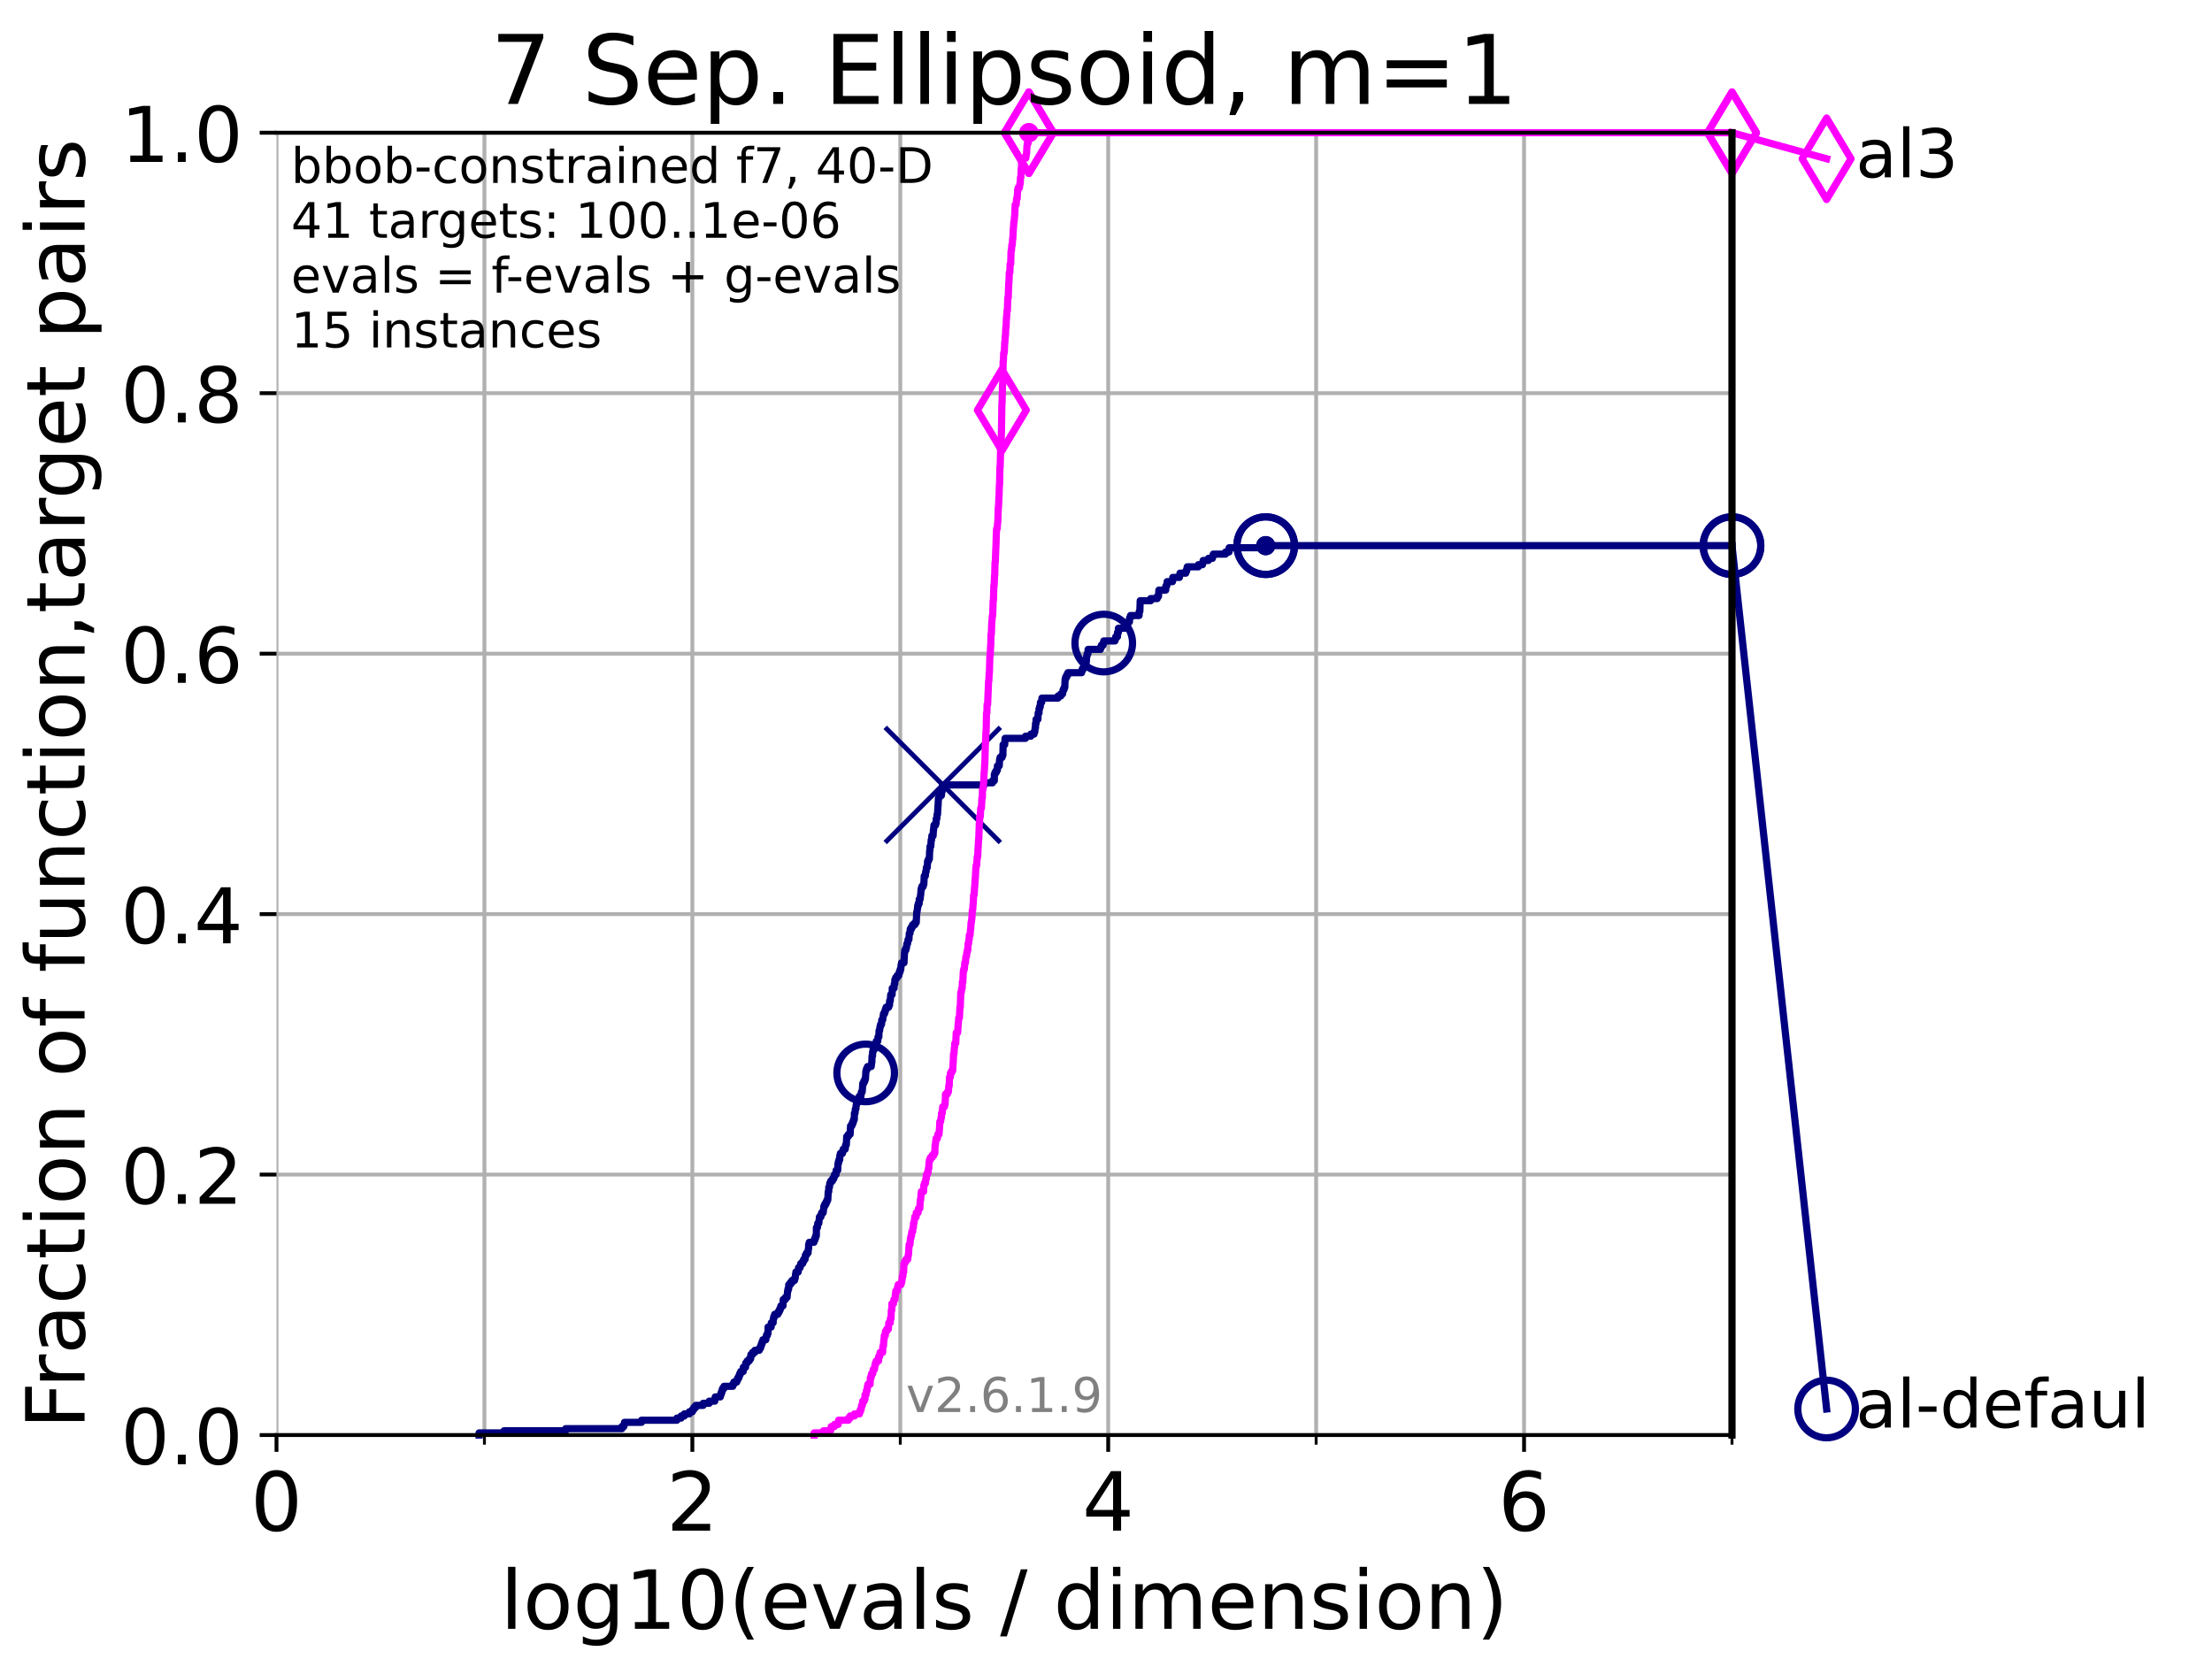 <?xml version="1.0" encoding="utf-8" standalone="no"?>
<!DOCTYPE svg PUBLIC "-//W3C//DTD SVG 1.1//EN"
  "http://www.w3.org/Graphics/SVG/1.1/DTD/svg11.dtd">
<!-- Created with matplotlib (https://matplotlib.org/) -->
<svg height="345.6pt" version="1.1" viewBox="0 0 460.8 345.6" width="460.8pt" xmlns="http://www.w3.org/2000/svg" xmlns:xlink="http://www.w3.org/1999/xlink">
 <defs>
  <style type="text/css">*{stroke-linecap:butt;stroke-linejoin:round;}</style>
 </defs>
 <g id="figure_1">
  <g id="patch_1">
   <path d="M 0 345.6 
L 460.8 345.6 
L 460.8 0 
L 0 0 
z
" style="fill:#ffffff;"/>
  </g>
  <g id="axes_1">
   <g id="patch_2">
    <path d="M 57.6 298.944 
L 360.806 298.944 
L 360.806 27.648 
L 57.6 27.648 
z
" style="fill:#ffffff;"/>
   </g>
   <g id="matplotlib.axis_1">
    <g id="xtick_1">
     <g id="line2d_1">
      <path clip-path="url(#p1f85451079)" d="M 57.6 298.944 
L 57.6 27.648 
" style="fill:none;stroke:#b0b0b0;stroke-linecap:square;stroke-width:0.8;"/>
     </g>
     <g id="line2d_2">
      <defs>
       <path d="M 0 0 
L 0 3.5 
" id="m92dd442d91" style="stroke:#000000;stroke-width:0.8;"/>
      </defs>
      <g>
       <use style="stroke:#000000;stroke-width:0.8;" x="57.6" xlink:href="#m92dd442d91" y="298.944"/>
      </g>
     </g>
     <g id="text_1">
      <!-- 0 -->
      <g transform="translate(52.192 318.861)scale(0.17 -0.17)">
       <defs>
        <path d="M 31.781 66.406 
Q 24.172 66.406 20.328 58.906 
Q 16.5 51.422 16.5 36.375 
Q 16.5 21.391 20.328 13.891 
Q 24.172 6.391 31.781 6.391 
Q 39.453 6.391 43.281 13.891 
Q 47.125 21.391 47.125 36.375 
Q 47.125 51.422 43.281 58.906 
Q 39.453 66.406 31.781 66.406 
z
M 31.781 74.219 
Q 44.047 74.219 50.516 64.516 
Q 56.984 54.828 56.984 36.375 
Q 56.984 17.969 50.516 8.266 
Q 44.047 -1.422 31.781 -1.422 
Q 19.531 -1.422 13.062 8.266 
Q 6.594 17.969 6.594 36.375 
Q 6.594 54.828 13.062 64.516 
Q 19.531 74.219 31.781 74.219 
z
" id="DejaVuSans-48"/>
       </defs>
       <use xlink:href="#DejaVuSans-48"/>
      </g>
     </g>
    </g>
    <g id="xtick_2">
     <g id="line2d_3">
      <path clip-path="url(#p1f85451079)" d="M 144.23 298.944 
L 144.23 27.648 
" style="fill:none;stroke:#b0b0b0;stroke-linecap:square;stroke-width:0.8;"/>
     </g>
     <g id="line2d_4">
      <g>
       <use style="stroke:#000000;stroke-width:0.8;" x="144.23" xlink:href="#m92dd442d91" y="298.944"/>
      </g>
     </g>
     <g id="text_2">
      <!-- 2 -->
      <g transform="translate(138.822 318.861)scale(0.17 -0.17)">
       <defs>
        <path d="M 19.188 8.297 
L 53.609 8.297 
L 53.609 0 
L 7.328 0 
L 7.328 8.297 
Q 12.938 14.109 22.625 23.891 
Q 32.328 33.688 34.812 36.531 
Q 39.547 41.844 41.422 45.531 
Q 43.312 49.219 43.312 52.781 
Q 43.312 58.594 39.234 62.25 
Q 35.156 65.922 28.609 65.922 
Q 23.969 65.922 18.812 64.312 
Q 13.672 62.703 7.812 59.422 
L 7.812 69.391 
Q 13.766 71.781 18.938 73 
Q 24.125 74.219 28.422 74.219 
Q 39.75 74.219 46.484 68.547 
Q 53.219 62.891 53.219 53.422 
Q 53.219 48.922 51.531 44.891 
Q 49.859 40.875 45.406 35.406 
Q 44.188 33.984 37.641 27.219 
Q 31.109 20.453 19.188 8.297 
z
" id="DejaVuSans-50"/>
       </defs>
       <use xlink:href="#DejaVuSans-50"/>
      </g>
     </g>
    </g>
    <g id="xtick_3">
     <g id="line2d_5">
      <path clip-path="url(#p1f85451079)" d="M 230.861 298.944 
L 230.861 27.648 
" style="fill:none;stroke:#b0b0b0;stroke-linecap:square;stroke-width:0.8;"/>
     </g>
     <g id="line2d_6">
      <g>
       <use style="stroke:#000000;stroke-width:0.8;" x="230.861" xlink:href="#m92dd442d91" y="298.944"/>
      </g>
     </g>
     <g id="text_3">
      <!-- 4 -->
      <g transform="translate(225.453 318.861)scale(0.17 -0.17)">
       <defs>
        <path d="M 37.797 64.312 
L 12.891 25.391 
L 37.797 25.391 
z
M 35.203 72.906 
L 47.609 72.906 
L 47.609 25.391 
L 58.016 25.391 
L 58.016 17.188 
L 47.609 17.188 
L 47.609 0 
L 37.797 0 
L 37.797 17.188 
L 4.891 17.188 
L 4.891 26.703 
z
" id="DejaVuSans-52"/>
       </defs>
       <use xlink:href="#DejaVuSans-52"/>
      </g>
     </g>
    </g>
    <g id="xtick_4">
     <g id="line2d_7">
      <path clip-path="url(#p1f85451079)" d="M 317.491 298.944 
L 317.491 27.648 
" style="fill:none;stroke:#b0b0b0;stroke-linecap:square;stroke-width:0.8;"/>
     </g>
     <g id="line2d_8">
      <g>
       <use style="stroke:#000000;stroke-width:0.8;" x="317.491" xlink:href="#m92dd442d91" y="298.944"/>
      </g>
     </g>
     <g id="text_4">
      <!-- 6 -->
      <g transform="translate(312.083 318.861)scale(0.17 -0.17)">
       <defs>
        <path d="M 33.016 40.375 
Q 26.375 40.375 22.484 35.828 
Q 18.609 31.297 18.609 23.391 
Q 18.609 15.531 22.484 10.953 
Q 26.375 6.391 33.016 6.391 
Q 39.656 6.391 43.531 10.953 
Q 47.406 15.531 47.406 23.391 
Q 47.406 31.297 43.531 35.828 
Q 39.656 40.375 33.016 40.375 
z
M 52.594 71.297 
L 52.594 62.312 
Q 48.875 64.062 45.094 64.984 
Q 41.312 65.922 37.594 65.922 
Q 27.828 65.922 22.672 59.328 
Q 17.531 52.734 16.797 39.406 
Q 19.672 43.656 24.016 45.922 
Q 28.375 48.188 33.594 48.188 
Q 44.578 48.188 50.953 41.516 
Q 57.328 34.859 57.328 23.391 
Q 57.328 12.156 50.688 5.359 
Q 44.047 -1.422 33.016 -1.422 
Q 20.359 -1.422 13.672 8.266 
Q 6.984 17.969 6.984 36.375 
Q 6.984 53.656 15.188 63.938 
Q 23.391 74.219 37.203 74.219 
Q 40.922 74.219 44.703 73.484 
Q 48.484 72.75 52.594 71.297 
z
" id="DejaVuSans-54"/>
       </defs>
       <use xlink:href="#DejaVuSans-54"/>
      </g>
     </g>
    </g>
    <g id="xtick_5">
     <g id="line2d_9">
      <path clip-path="url(#p1f85451079)" d="M 100.915 298.944 
L 100.915 27.648 
" style="fill:none;stroke:#b0b0b0;stroke-linecap:square;stroke-width:0.8;"/>
     </g>
     <g id="line2d_10">
      <defs>
       <path d="M 0 0 
L 0 2 
" id="mbcd2194d21" style="stroke:#000000;stroke-width:0.6;"/>
      </defs>
      <g>
       <use style="stroke:#000000;stroke-width:0.6;" x="100.915" xlink:href="#mbcd2194d21" y="298.944"/>
      </g>
     </g>
    </g>
    <g id="xtick_6">
     <g id="line2d_11">
      <path clip-path="url(#p1f85451079)" d="M 187.546 298.944 
L 187.546 27.648 
" style="fill:none;stroke:#b0b0b0;stroke-linecap:square;stroke-width:0.8;"/>
     </g>
     <g id="line2d_12">
      <g>
       <use style="stroke:#000000;stroke-width:0.6;" x="187.546" xlink:href="#mbcd2194d21" y="298.944"/>
      </g>
     </g>
    </g>
    <g id="xtick_7">
     <g id="line2d_13">
      <path clip-path="url(#p1f85451079)" d="M 274.176 298.944 
L 274.176 27.648 
" style="fill:none;stroke:#b0b0b0;stroke-linecap:square;stroke-width:0.8;"/>
     </g>
     <g id="line2d_14">
      <g>
       <use style="stroke:#000000;stroke-width:0.6;" x="274.176" xlink:href="#mbcd2194d21" y="298.944"/>
      </g>
     </g>
    </g>
    <g id="xtick_8">
     <g id="line2d_15">
      <path clip-path="url(#p1f85451079)" d="M 360.806 298.944 
L 360.806 27.648 
" style="fill:none;stroke:#b0b0b0;stroke-linecap:square;stroke-width:0.8;"/>
     </g>
     <g id="line2d_16">
      <g>
       <use style="stroke:#000000;stroke-width:0.6;" x="360.806" xlink:href="#mbcd2194d21" y="298.944"/>
      </g>
     </g>
    </g>
    <g id="text_5">
     <!-- log10(evals / dimension) -->
     <g transform="translate(104.239 339.314)scale(0.17 -0.17)">
      <defs>
       <path d="M 9.422 75.984 
L 18.406 75.984 
L 18.406 0 
L 9.422 0 
z
" id="DejaVuSans-108"/>
       <path d="M 30.609 48.391 
Q 23.391 48.391 19.188 42.75 
Q 14.984 37.109 14.984 27.297 
Q 14.984 17.484 19.156 11.844 
Q 23.344 6.203 30.609 6.203 
Q 37.797 6.203 41.984 11.859 
Q 46.188 17.531 46.188 27.297 
Q 46.188 37.016 41.984 42.703 
Q 37.797 48.391 30.609 48.391 
z
M 30.609 56 
Q 42.328 56 49.016 48.375 
Q 55.719 40.766 55.719 27.297 
Q 55.719 13.875 49.016 6.219 
Q 42.328 -1.422 30.609 -1.422 
Q 18.844 -1.422 12.172 6.219 
Q 5.516 13.875 5.516 27.297 
Q 5.516 40.766 12.172 48.375 
Q 18.844 56 30.609 56 
z
" id="DejaVuSans-111"/>
       <path d="M 45.406 27.984 
Q 45.406 37.75 41.375 43.109 
Q 37.359 48.484 30.078 48.484 
Q 22.859 48.484 18.828 43.109 
Q 14.797 37.75 14.797 27.984 
Q 14.797 18.266 18.828 12.891 
Q 22.859 7.516 30.078 7.516 
Q 37.359 7.516 41.375 12.891 
Q 45.406 18.266 45.406 27.984 
z
M 54.391 6.781 
Q 54.391 -7.172 48.188 -13.984 
Q 42 -20.797 29.203 -20.797 
Q 24.469 -20.797 20.266 -20.094 
Q 16.062 -19.391 12.109 -17.922 
L 12.109 -9.188 
Q 16.062 -11.328 19.922 -12.344 
Q 23.781 -13.375 27.781 -13.375 
Q 36.625 -13.375 41.016 -8.766 
Q 45.406 -4.156 45.406 5.172 
L 45.406 9.625 
Q 42.625 4.781 38.281 2.391 
Q 33.938 0 27.875 0 
Q 17.828 0 11.672 7.656 
Q 5.516 15.328 5.516 27.984 
Q 5.516 40.672 11.672 48.328 
Q 17.828 56 27.875 56 
Q 33.938 56 38.281 53.609 
Q 42.625 51.219 45.406 46.391 
L 45.406 54.688 
L 54.391 54.688 
z
" id="DejaVuSans-103"/>
       <path d="M 12.406 8.297 
L 28.516 8.297 
L 28.516 63.922 
L 10.984 60.406 
L 10.984 69.391 
L 28.422 72.906 
L 38.281 72.906 
L 38.281 8.297 
L 54.391 8.297 
L 54.391 0 
L 12.406 0 
z
" id="DejaVuSans-49"/>
       <path d="M 31 75.875 
Q 24.469 64.656 21.281 53.656 
Q 18.109 42.672 18.109 31.391 
Q 18.109 20.125 21.312 9.062 
Q 24.516 -2 31 -13.188 
L 23.188 -13.188 
Q 15.875 -1.703 12.234 9.375 
Q 8.594 20.453 8.594 31.391 
Q 8.594 42.281 12.203 53.312 
Q 15.828 64.359 23.188 75.875 
z
" id="DejaVuSans-40"/>
       <path d="M 56.203 29.594 
L 56.203 25.203 
L 14.891 25.203 
Q 15.484 15.922 20.484 11.062 
Q 25.484 6.203 34.422 6.203 
Q 39.594 6.203 44.453 7.469 
Q 49.312 8.734 54.109 11.281 
L 54.109 2.781 
Q 49.266 0.734 44.188 -0.344 
Q 39.109 -1.422 33.891 -1.422 
Q 20.797 -1.422 13.156 6.188 
Q 5.516 13.812 5.516 26.812 
Q 5.516 40.234 12.766 48.109 
Q 20.016 56 32.328 56 
Q 43.359 56 49.781 48.891 
Q 56.203 41.797 56.203 29.594 
z
M 47.219 32.234 
Q 47.125 39.594 43.094 43.984 
Q 39.062 48.391 32.422 48.391 
Q 24.906 48.391 20.391 44.141 
Q 15.875 39.891 15.188 32.172 
z
" id="DejaVuSans-101"/>
       <path d="M 2.984 54.688 
L 12.5 54.688 
L 29.594 8.797 
L 46.688 54.688 
L 56.203 54.688 
L 35.688 0 
L 23.484 0 
z
" id="DejaVuSans-118"/>
       <path d="M 34.281 27.484 
Q 23.391 27.484 19.188 25 
Q 14.984 22.516 14.984 16.5 
Q 14.984 11.719 18.141 8.906 
Q 21.297 6.109 26.703 6.109 
Q 34.188 6.109 38.703 11.406 
Q 43.219 16.703 43.219 25.484 
L 43.219 27.484 
z
M 52.203 31.203 
L 52.203 0 
L 43.219 0 
L 43.219 8.297 
Q 40.141 3.328 35.547 0.953 
Q 30.953 -1.422 24.312 -1.422 
Q 15.922 -1.422 10.953 3.297 
Q 6 8.016 6 15.922 
Q 6 25.141 12.172 29.828 
Q 18.359 34.516 30.609 34.516 
L 43.219 34.516 
L 43.219 35.406 
Q 43.219 41.609 39.141 45 
Q 35.062 48.391 27.688 48.391 
Q 23 48.391 18.547 47.266 
Q 14.109 46.141 10.016 43.891 
L 10.016 52.203 
Q 14.938 54.109 19.578 55.047 
Q 24.219 56 28.609 56 
Q 40.484 56 46.344 49.844 
Q 52.203 43.703 52.203 31.203 
z
" id="DejaVuSans-97"/>
       <path d="M 44.281 53.078 
L 44.281 44.578 
Q 40.484 46.531 36.375 47.5 
Q 32.281 48.484 27.875 48.484 
Q 21.188 48.484 17.844 46.438 
Q 14.5 44.391 14.5 40.281 
Q 14.5 37.156 16.891 35.375 
Q 19.281 33.594 26.516 31.984 
L 29.594 31.297 
Q 39.156 29.25 43.188 25.516 
Q 47.219 21.781 47.219 15.094 
Q 47.219 7.469 41.188 3.016 
Q 35.156 -1.422 24.609 -1.422 
Q 20.219 -1.422 15.453 -0.562 
Q 10.688 0.297 5.422 2 
L 5.422 11.281 
Q 10.406 8.688 15.234 7.391 
Q 20.062 6.109 24.812 6.109 
Q 31.156 6.109 34.562 8.281 
Q 37.984 10.453 37.984 14.406 
Q 37.984 18.062 35.516 20.016 
Q 33.062 21.969 24.703 23.781 
L 21.578 24.516 
Q 13.234 26.266 9.516 29.906 
Q 5.812 33.547 5.812 39.891 
Q 5.812 47.609 11.281 51.797 
Q 16.75 56 26.812 56 
Q 31.781 56 36.172 55.266 
Q 40.578 54.547 44.281 53.078 
z
" id="DejaVuSans-115"/>
       <path id="DejaVuSans-32"/>
       <path d="M 25.391 72.906 
L 33.688 72.906 
L 8.297 -9.281 
L 0 -9.281 
z
" id="DejaVuSans-47"/>
       <path d="M 45.406 46.391 
L 45.406 75.984 
L 54.391 75.984 
L 54.391 0 
L 45.406 0 
L 45.406 8.203 
Q 42.578 3.328 38.25 0.953 
Q 33.938 -1.422 27.875 -1.422 
Q 17.969 -1.422 11.734 6.484 
Q 5.516 14.406 5.516 27.297 
Q 5.516 40.188 11.734 48.094 
Q 17.969 56 27.875 56 
Q 33.938 56 38.25 53.625 
Q 42.578 51.266 45.406 46.391 
z
M 14.797 27.297 
Q 14.797 17.391 18.875 11.75 
Q 22.953 6.109 30.078 6.109 
Q 37.203 6.109 41.297 11.75 
Q 45.406 17.391 45.406 27.297 
Q 45.406 37.203 41.297 42.844 
Q 37.203 48.484 30.078 48.484 
Q 22.953 48.484 18.875 42.844 
Q 14.797 37.203 14.797 27.297 
z
" id="DejaVuSans-100"/>
       <path d="M 9.422 54.688 
L 18.406 54.688 
L 18.406 0 
L 9.422 0 
z
M 9.422 75.984 
L 18.406 75.984 
L 18.406 64.594 
L 9.422 64.594 
z
" id="DejaVuSans-105"/>
       <path d="M 52 44.188 
Q 55.375 50.25 60.062 53.125 
Q 64.75 56 71.094 56 
Q 79.641 56 84.281 50.016 
Q 88.922 44.047 88.922 33.016 
L 88.922 0 
L 79.891 0 
L 79.891 32.719 
Q 79.891 40.578 77.094 44.375 
Q 74.312 48.188 68.609 48.188 
Q 61.625 48.188 57.562 43.547 
Q 53.516 38.922 53.516 30.906 
L 53.516 0 
L 44.484 0 
L 44.484 32.719 
Q 44.484 40.625 41.703 44.406 
Q 38.922 48.188 33.109 48.188 
Q 26.219 48.188 22.156 43.531 
Q 18.109 38.875 18.109 30.906 
L 18.109 0 
L 9.078 0 
L 9.078 54.688 
L 18.109 54.688 
L 18.109 46.188 
Q 21.188 51.219 25.484 53.609 
Q 29.781 56 35.688 56 
Q 41.656 56 45.828 52.969 
Q 50 49.953 52 44.188 
z
" id="DejaVuSans-109"/>
       <path d="M 54.891 33.016 
L 54.891 0 
L 45.906 0 
L 45.906 32.719 
Q 45.906 40.484 42.875 44.328 
Q 39.844 48.188 33.797 48.188 
Q 26.516 48.188 22.312 43.547 
Q 18.109 38.922 18.109 30.906 
L 18.109 0 
L 9.078 0 
L 9.078 54.688 
L 18.109 54.688 
L 18.109 46.188 
Q 21.344 51.125 25.703 53.562 
Q 30.078 56 35.797 56 
Q 45.219 56 50.047 50.172 
Q 54.891 44.344 54.891 33.016 
z
" id="DejaVuSans-110"/>
       <path d="M 8.016 75.875 
L 15.828 75.875 
Q 23.141 64.359 26.781 53.312 
Q 30.422 42.281 30.422 31.391 
Q 30.422 20.453 26.781 9.375 
Q 23.141 -1.703 15.828 -13.188 
L 8.016 -13.188 
Q 14.5 -2 17.703 9.062 
Q 20.906 20.125 20.906 31.391 
Q 20.906 42.672 17.703 53.656 
Q 14.5 64.656 8.016 75.875 
z
" id="DejaVuSans-41"/>
      </defs>
      <use xlink:href="#DejaVuSans-108"/>
      <use x="27.783" xlink:href="#DejaVuSans-111"/>
      <use x="88.965" xlink:href="#DejaVuSans-103"/>
      <use x="152.441" xlink:href="#DejaVuSans-49"/>
      <use x="216.064" xlink:href="#DejaVuSans-48"/>
      <use x="279.688" xlink:href="#DejaVuSans-40"/>
      <use x="318.701" xlink:href="#DejaVuSans-101"/>
      <use x="380.225" xlink:href="#DejaVuSans-118"/>
      <use x="439.404" xlink:href="#DejaVuSans-97"/>
      <use x="500.684" xlink:href="#DejaVuSans-108"/>
      <use x="528.467" xlink:href="#DejaVuSans-115"/>
      <use x="580.566" xlink:href="#DejaVuSans-32"/>
      <use x="612.354" xlink:href="#DejaVuSans-47"/>
      <use x="646.045" xlink:href="#DejaVuSans-32"/>
      <use x="677.832" xlink:href="#DejaVuSans-100"/>
      <use x="741.309" xlink:href="#DejaVuSans-105"/>
      <use x="769.092" xlink:href="#DejaVuSans-109"/>
      <use x="866.504" xlink:href="#DejaVuSans-101"/>
      <use x="928.027" xlink:href="#DejaVuSans-110"/>
      <use x="991.406" xlink:href="#DejaVuSans-115"/>
      <use x="1043.506" xlink:href="#DejaVuSans-105"/>
      <use x="1071.289" xlink:href="#DejaVuSans-111"/>
      <use x="1132.471" xlink:href="#DejaVuSans-110"/>
      <use x="1195.85" xlink:href="#DejaVuSans-41"/>
     </g>
    </g>
   </g>
   <g id="matplotlib.axis_2">
    <g id="ytick_1">
     <g id="line2d_17">
      <path clip-path="url(#p1f85451079)" d="M 57.6 298.944 
L 360.806 298.944 
" style="fill:none;stroke:#b0b0b0;stroke-linecap:square;stroke-width:0.8;"/>
     </g>
     <g id="line2d_18">
      <defs>
       <path d="M 0 0 
L -3.5 0 
" id="mc3d0355770" style="stroke:#000000;stroke-width:0.8;"/>
      </defs>
      <g>
       <use style="stroke:#000000;stroke-width:0.8;" x="57.6" xlink:href="#mc3d0355770" y="298.944"/>
      </g>
     </g>
     <g id="text_6">
      <!-- 0.0 -->
      <g transform="translate(25.155 305.023)scale(0.16 -0.16)">
       <defs>
        <path d="M 10.688 12.406 
L 21 12.406 
L 21 0 
L 10.688 0 
z
" id="DejaVuSans-46"/>
       </defs>
       <use xlink:href="#DejaVuSans-48"/>
       <use x="63.623" xlink:href="#DejaVuSans-46"/>
       <use x="95.41" xlink:href="#DejaVuSans-48"/>
      </g>
     </g>
    </g>
    <g id="ytick_2">
     <g id="line2d_19">
      <path clip-path="url(#p1f85451079)" d="M 57.6 244.685 
L 360.806 244.685 
" style="fill:none;stroke:#b0b0b0;stroke-linecap:square;stroke-width:0.8;"/>
     </g>
     <g id="line2d_20">
      <g>
       <use style="stroke:#000000;stroke-width:0.8;" x="57.6" xlink:href="#mc3d0355770" y="244.685"/>
      </g>
     </g>
     <g id="text_7">
      <!-- 0.2 -->
      <g transform="translate(25.155 250.764)scale(0.16 -0.16)">
       <use xlink:href="#DejaVuSans-48"/>
       <use x="63.623" xlink:href="#DejaVuSans-46"/>
       <use x="95.41" xlink:href="#DejaVuSans-50"/>
      </g>
     </g>
    </g>
    <g id="ytick_3">
     <g id="line2d_21">
      <path clip-path="url(#p1f85451079)" d="M 57.6 190.426 
L 360.806 190.426 
" style="fill:none;stroke:#b0b0b0;stroke-linecap:square;stroke-width:0.8;"/>
     </g>
     <g id="line2d_22">
      <g>
       <use style="stroke:#000000;stroke-width:0.8;" x="57.6" xlink:href="#mc3d0355770" y="190.426"/>
      </g>
     </g>
     <g id="text_8">
      <!-- 0.4 -->
      <g transform="translate(25.155 196.504)scale(0.16 -0.16)">
       <use xlink:href="#DejaVuSans-48"/>
       <use x="63.623" xlink:href="#DejaVuSans-46"/>
       <use x="95.41" xlink:href="#DejaVuSans-52"/>
      </g>
     </g>
    </g>
    <g id="ytick_4">
     <g id="line2d_23">
      <path clip-path="url(#p1f85451079)" d="M 57.6 136.166 
L 360.806 136.166 
" style="fill:none;stroke:#b0b0b0;stroke-linecap:square;stroke-width:0.8;"/>
     </g>
     <g id="line2d_24">
      <g>
       <use style="stroke:#000000;stroke-width:0.8;" x="57.6" xlink:href="#mc3d0355770" y="136.166"/>
      </g>
     </g>
     <g id="text_9">
      <!-- 0.6 -->
      <g transform="translate(25.155 142.245)scale(0.16 -0.16)">
       <use xlink:href="#DejaVuSans-48"/>
       <use x="63.623" xlink:href="#DejaVuSans-46"/>
       <use x="95.41" xlink:href="#DejaVuSans-54"/>
      </g>
     </g>
    </g>
    <g id="ytick_5">
     <g id="line2d_25">
      <path clip-path="url(#p1f85451079)" d="M 57.6 81.907 
L 360.806 81.907 
" style="fill:none;stroke:#b0b0b0;stroke-linecap:square;stroke-width:0.8;"/>
     </g>
     <g id="line2d_26">
      <g>
       <use style="stroke:#000000;stroke-width:0.8;" x="57.6" xlink:href="#mc3d0355770" y="81.907"/>
      </g>
     </g>
     <g id="text_10">
      <!-- 0.8 -->
      <g transform="translate(25.155 87.986)scale(0.16 -0.16)">
       <defs>
        <path d="M 31.781 34.625 
Q 24.75 34.625 20.719 30.859 
Q 16.703 27.094 16.703 20.516 
Q 16.703 13.922 20.719 10.156 
Q 24.75 6.391 31.781 6.391 
Q 38.812 6.391 42.859 10.172 
Q 46.922 13.969 46.922 20.516 
Q 46.922 27.094 42.891 30.859 
Q 38.875 34.625 31.781 34.625 
z
M 21.922 38.812 
Q 15.578 40.375 12.031 44.719 
Q 8.5 49.078 8.5 55.328 
Q 8.5 64.062 14.719 69.141 
Q 20.953 74.219 31.781 74.219 
Q 42.672 74.219 48.875 69.141 
Q 55.078 64.062 55.078 55.328 
Q 55.078 49.078 51.531 44.719 
Q 48 40.375 41.703 38.812 
Q 48.828 37.156 52.797 32.312 
Q 56.781 27.484 56.781 20.516 
Q 56.781 9.906 50.312 4.234 
Q 43.844 -1.422 31.781 -1.422 
Q 19.734 -1.422 13.25 4.234 
Q 6.781 9.906 6.781 20.516 
Q 6.781 27.484 10.781 32.312 
Q 14.797 37.156 21.922 38.812 
z
M 18.312 54.391 
Q 18.312 48.734 21.844 45.562 
Q 25.391 42.391 31.781 42.391 
Q 38.141 42.391 41.719 45.562 
Q 45.312 48.734 45.312 54.391 
Q 45.312 60.062 41.719 63.234 
Q 38.141 66.406 31.781 66.406 
Q 25.391 66.406 21.844 63.234 
Q 18.312 60.062 18.312 54.391 
z
" id="DejaVuSans-56"/>
       </defs>
       <use xlink:href="#DejaVuSans-48"/>
       <use x="63.623" xlink:href="#DejaVuSans-46"/>
       <use x="95.41" xlink:href="#DejaVuSans-56"/>
      </g>
     </g>
    </g>
    <g id="ytick_6">
     <g id="line2d_27">
      <path clip-path="url(#p1f85451079)" d="M 57.6 27.648 
L 360.806 27.648 
" style="fill:none;stroke:#b0b0b0;stroke-linecap:square;stroke-width:0.8;"/>
     </g>
     <g id="line2d_28">
      <g>
       <use style="stroke:#000000;stroke-width:0.8;" x="57.6" xlink:href="#mc3d0355770" y="27.648"/>
      </g>
     </g>
     <g id="text_11">
      <!-- 1.0 -->
      <g transform="translate(25.155 33.727)scale(0.16 -0.16)">
       <use xlink:href="#DejaVuSans-49"/>
       <use x="63.623" xlink:href="#DejaVuSans-46"/>
       <use x="95.41" xlink:href="#DejaVuSans-48"/>
      </g>
     </g>
    </g>
    <g id="text_12">
     <!-- Fraction of function,target pairs -->
     <g transform="translate(17.62 297.681)rotate(-90)scale(0.17 -0.17)">
      <defs>
       <path d="M 9.812 72.906 
L 51.703 72.906 
L 51.703 64.594 
L 19.672 64.594 
L 19.672 43.109 
L 48.578 43.109 
L 48.578 34.812 
L 19.672 34.812 
L 19.672 0 
L 9.812 0 
z
" id="DejaVuSans-70"/>
       <path d="M 41.109 46.297 
Q 39.594 47.172 37.812 47.578 
Q 36.031 48 33.891 48 
Q 26.266 48 22.188 43.047 
Q 18.109 38.094 18.109 28.812 
L 18.109 0 
L 9.078 0 
L 9.078 54.688 
L 18.109 54.688 
L 18.109 46.188 
Q 20.953 51.172 25.484 53.578 
Q 30.031 56 36.531 56 
Q 37.453 56 38.578 55.875 
Q 39.703 55.766 41.062 55.516 
z
" id="DejaVuSans-114"/>
       <path d="M 48.781 52.594 
L 48.781 44.188 
Q 44.969 46.297 41.141 47.344 
Q 37.312 48.391 33.406 48.391 
Q 24.656 48.391 19.812 42.844 
Q 14.984 37.312 14.984 27.297 
Q 14.984 17.281 19.812 11.734 
Q 24.656 6.203 33.406 6.203 
Q 37.312 6.203 41.141 7.25 
Q 44.969 8.297 48.781 10.406 
L 48.781 2.094 
Q 45.016 0.344 40.984 -0.531 
Q 36.969 -1.422 32.422 -1.422 
Q 20.062 -1.422 12.781 6.344 
Q 5.516 14.109 5.516 27.297 
Q 5.516 40.672 12.859 48.328 
Q 20.219 56 33.016 56 
Q 37.156 56 41.109 55.141 
Q 45.062 54.297 48.781 52.594 
z
" id="DejaVuSans-99"/>
       <path d="M 18.312 70.219 
L 18.312 54.688 
L 36.812 54.688 
L 36.812 47.703 
L 18.312 47.703 
L 18.312 18.016 
Q 18.312 11.328 20.141 9.422 
Q 21.969 7.516 27.594 7.516 
L 36.812 7.516 
L 36.812 0 
L 27.594 0 
Q 17.188 0 13.234 3.875 
Q 9.281 7.766 9.281 18.016 
L 9.281 47.703 
L 2.688 47.703 
L 2.688 54.688 
L 9.281 54.688 
L 9.281 70.219 
z
" id="DejaVuSans-116"/>
       <path d="M 37.109 75.984 
L 37.109 68.5 
L 28.516 68.5 
Q 23.688 68.5 21.797 66.547 
Q 19.922 64.594 19.922 59.516 
L 19.922 54.688 
L 34.719 54.688 
L 34.719 47.703 
L 19.922 47.703 
L 19.922 0 
L 10.891 0 
L 10.891 47.703 
L 2.297 47.703 
L 2.297 54.688 
L 10.891 54.688 
L 10.891 58.5 
Q 10.891 67.625 15.141 71.797 
Q 19.391 75.984 28.609 75.984 
z
" id="DejaVuSans-102"/>
       <path d="M 8.5 21.578 
L 8.5 54.688 
L 17.484 54.688 
L 17.484 21.922 
Q 17.484 14.156 20.5 10.266 
Q 23.531 6.391 29.594 6.391 
Q 36.859 6.391 41.078 11.031 
Q 45.312 15.672 45.312 23.688 
L 45.312 54.688 
L 54.297 54.688 
L 54.297 0 
L 45.312 0 
L 45.312 8.406 
Q 42.047 3.422 37.719 1 
Q 33.406 -1.422 27.688 -1.422 
Q 18.266 -1.422 13.375 4.438 
Q 8.5 10.297 8.5 21.578 
z
M 31.109 56 
z
" id="DejaVuSans-117"/>
       <path d="M 11.719 12.406 
L 22.016 12.406 
L 22.016 4 
L 14.016 -11.625 
L 7.719 -11.625 
L 11.719 4 
z
" id="DejaVuSans-44"/>
       <path d="M 18.109 8.203 
L 18.109 -20.797 
L 9.078 -20.797 
L 9.078 54.688 
L 18.109 54.688 
L 18.109 46.391 
Q 20.953 51.266 25.266 53.625 
Q 29.594 56 35.594 56 
Q 45.562 56 51.781 48.094 
Q 58.016 40.188 58.016 27.297 
Q 58.016 14.406 51.781 6.484 
Q 45.562 -1.422 35.594 -1.422 
Q 29.594 -1.422 25.266 0.953 
Q 20.953 3.328 18.109 8.203 
z
M 48.688 27.297 
Q 48.688 37.203 44.609 42.844 
Q 40.531 48.484 33.406 48.484 
Q 26.266 48.484 22.188 42.844 
Q 18.109 37.203 18.109 27.297 
Q 18.109 17.391 22.188 11.75 
Q 26.266 6.109 33.406 6.109 
Q 40.531 6.109 44.609 11.75 
Q 48.688 17.391 48.688 27.297 
z
" id="DejaVuSans-112"/>
      </defs>
      <use xlink:href="#DejaVuSans-70"/>
      <use x="50.27" xlink:href="#DejaVuSans-114"/>
      <use x="91.383" xlink:href="#DejaVuSans-97"/>
      <use x="152.662" xlink:href="#DejaVuSans-99"/>
      <use x="207.643" xlink:href="#DejaVuSans-116"/>
      <use x="246.852" xlink:href="#DejaVuSans-105"/>
      <use x="274.635" xlink:href="#DejaVuSans-111"/>
      <use x="335.816" xlink:href="#DejaVuSans-110"/>
      <use x="399.195" xlink:href="#DejaVuSans-32"/>
      <use x="430.982" xlink:href="#DejaVuSans-111"/>
      <use x="492.164" xlink:href="#DejaVuSans-102"/>
      <use x="527.369" xlink:href="#DejaVuSans-32"/>
      <use x="559.156" xlink:href="#DejaVuSans-102"/>
      <use x="594.361" xlink:href="#DejaVuSans-117"/>
      <use x="657.74" xlink:href="#DejaVuSans-110"/>
      <use x="721.119" xlink:href="#DejaVuSans-99"/>
      <use x="776.1" xlink:href="#DejaVuSans-116"/>
      <use x="815.309" xlink:href="#DejaVuSans-105"/>
      <use x="843.092" xlink:href="#DejaVuSans-111"/>
      <use x="904.273" xlink:href="#DejaVuSans-110"/>
      <use x="967.652" xlink:href="#DejaVuSans-44"/>
      <use x="999.439" xlink:href="#DejaVuSans-116"/>
      <use x="1038.648" xlink:href="#DejaVuSans-97"/>
      <use x="1099.928" xlink:href="#DejaVuSans-114"/>
      <use x="1139.291" xlink:href="#DejaVuSans-103"/>
      <use x="1202.768" xlink:href="#DejaVuSans-101"/>
      <use x="1264.291" xlink:href="#DejaVuSans-116"/>
      <use x="1303.5" xlink:href="#DejaVuSans-32"/>
      <use x="1335.287" xlink:href="#DejaVuSans-112"/>
      <use x="1398.764" xlink:href="#DejaVuSans-97"/>
      <use x="1460.043" xlink:href="#DejaVuSans-105"/>
      <use x="1487.826" xlink:href="#DejaVuSans-114"/>
      <use x="1528.939" xlink:href="#DejaVuSans-115"/>
     </g>
    </g>
   </g>
   <g id="line2d_29">
    <defs>
     <path d="M 0 1.5 
C 0.398 1.5 0.779 1.342 1.061 1.061 
C 1.342 0.779 1.5 0.398 1.5 0 
C 1.5 -0.398 1.342 -0.779 1.061 -1.061 
C 0.779 -1.342 0.398 -1.5 0 -1.5 
C -0.398 -1.5 -0.779 -1.342 -1.061 -1.061 
C -1.342 -0.779 -1.5 -0.398 -1.5 0 
C -1.5 0.398 -1.342 0.779 -1.061 1.061 
C -0.779 1.342 -0.398 1.5 0 1.5 
z
" id="m487f33ef9c" style="stroke:#000080;"/>
    </defs>
    <g>
     <use style="fill:#000080;stroke:#000080;" x="263.673" xlink:href="#m487f33ef9c" y="113.669"/>
     <use style="fill:#000080;stroke:#000080;" x="263.673" xlink:href="#m487f33ef9c" y="113.669"/>
    </g>
   </g>
   <g id="line2d_30">
    <path d="M 99.801 298.944 
L 99.801 298.503 
L 105 298.503 
L 105 298.062 
L 117.83 298.062 
L 117.83 297.621 
L 129.551 297.621 
L 129.551 297.179 
L 129.957 297.179 
L 129.957 296.738 
L 130.097 296.738 
L 130.097 296.297 
L 133.648 296.297 
L 133.648 295.856 
L 141.012 295.856 
L 141.012 295.415 
L 141.884 295.415 
L 141.884 294.974 
L 142.564 294.974 
L 142.564 294.533 
L 143.604 294.533 
L 143.604 294.092 
L 144.245 294.092 
L 144.245 293.65 
L 144.524 293.65 
L 144.524 293.209 
L 144.918 293.209 
L 144.918 292.768 
L 146.484 292.768 
L 146.484 292.327 
L 147.742 292.327 
L 147.742 291.886 
L 148.907 291.886 
L 148.995 291.004 
L 150.053 291.004 
L 150.053 290.562 
L 150.211 290.562 
L 150.211 290.121 
L 150.368 290.121 
L 150.368 289.68 
L 150.523 289.68 
L 150.523 289.239 
L 150.817 289.239 
L 150.817 288.798 
L 152.647 288.798 
L 152.647 288.357 
L 152.874 288.357 
L 152.874 287.916 
L 153.476 287.916 
L 153.476 287.475 
L 153.676 287.475 
L 153.676 287.033 
L 153.925 287.033 
L 153.925 286.592 
L 154.087 286.592 
L 154.087 286.151 
L 154.298 286.151 
L 154.298 285.71 
L 154.825 285.71 
L 154.846 284.828 
L 155.311 284.828 
L 155.348 283.946 
L 155.652 283.946 
L 155.652 283.504 
L 156.088 283.504 
L 156.088 283.063 
L 156.376 283.063 
L 156.426 282.181 
L 156.762 282.181 
L 156.762 281.74 
L 157.239 281.74 
L 157.239 281.299 
L 158.167 281.299 
L 158.167 280.858 
L 158.434 280.858 
L 158.434 280.416 
L 158.588 280.416 
L 158.588 279.975 
L 158.75 279.975 
L 158.75 279.534 
L 158.927 279.534 
L 158.927 279.093 
L 159.533 279.093 
L 159.633 278.211 
L 159.843 278.211 
L 159.843 277.77 
L 159.995 277.77 
L 159.999 276.446 
L 160.65 276.446 
L 160.67 275.564 
L 161.058 275.564 
L 161.097 274.682 
L 161.196 274.682 
L 161.196 274.241 
L 161.379 274.241 
L 161.379 273.799 
L 162.029 273.799 
L 162.029 273.358 
L 162.308 273.358 
L 162.308 272.917 
L 162.512 272.917 
L 162.512 272.476 
L 162.671 272.476 
L 162.671 272.035 
L 163.107 272.035 
L 163.159 270.712 
L 163.601 270.712 
L 163.601 270.27 
L 163.963 270.27 
L 164.069 268.947 
L 164.15 268.947 
L 164.15 268.506 
L 164.293 268.506 
L 164.303 267.624 
L 164.64 267.624 
L 164.64 267.183 
L 164.989 267.183 
L 164.989 266.741 
L 165.515 266.741 
L 165.515 266.3 
L 165.651 266.3 
L 165.73 265.418 
L 165.801 265.418 
L 165.801 264.977 
L 166.279 264.977 
L 166.343 264.095 
L 166.663 264.095 
L 166.663 263.653 
L 166.811 263.653 
L 166.811 263.212 
L 167.214 263.212 
L 167.214 262.771 
L 167.432 262.771 
L 167.432 262.33 
L 167.715 262.33 
L 167.777 261.448 
L 168.02 261.448 
L 168.02 261.007 
L 168.333 261.007 
L 168.398 260.124 
L 168.445 260.124 
L 168.458 259.242 
L 168.58 259.242 
L 168.58 258.801 
L 169.554 258.801 
L 169.554 258.36 
L 169.744 258.36 
L 169.744 257.919 
L 169.899 257.919 
L 169.899 257.478 
L 170.052 257.478 
L 170.076 255.713 
L 170.289 255.713 
L 170.352 254.831 
L 170.576 254.831 
L 170.657 253.949 
L 170.696 253.949 
L 170.696 253.507 
L 171.002 253.507 
L 171.002 253.066 
L 171.163 253.066 
L 171.163 252.625 
L 171.483 252.625 
L 171.58 251.743 
L 171.611 251.743 
L 171.611 251.302 
L 171.799 251.302 
L 171.799 250.861 
L 172.064 250.861 
L 172.064 250.42 
L 172.265 250.42 
L 172.265 249.978 
L 172.446 249.978 
L 172.534 248.214 
L 172.646 248.214 
L 172.646 247.332 
L 172.789 247.332 
L 172.865 246.449 
L 173.059 246.449 
L 173.059 246.008 
L 173.415 246.008 
L 173.415 245.567 
L 173.692 245.567 
L 173.692 245.126 
L 173.837 245.126 
L 173.837 244.685 
L 174.164 244.685 
L 174.183 243.803 
L 174.513 243.803 
L 174.549 242.479 
L 174.644 242.479 
L 174.644 242.038 
L 174.763 242.038 
L 174.763 241.597 
L 174.928 241.597 
L 174.955 240.715 
L 175.063 240.715 
L 175.063 240.273 
L 175.498 240.273 
L 175.498 239.832 
L 175.651 239.832 
L 175.651 239.391 
L 176.075 239.391 
L 176.149 238.509 
L 176.3 238.509 
L 176.387 236.744 
L 176.723 236.744 
L 176.723 236.303 
L 177.095 236.303 
L 177.189 234.539 
L 177.461 234.539 
L 177.461 234.098 
L 177.664 234.098 
L 177.664 233.657 
L 177.814 233.657 
L 177.814 233.215 
L 177.968 233.215 
L 177.99 231.892 
L 178.126 231.892 
L 178.185 231.01 
L 178.303 231.01 
L 178.366 230.127 
L 178.45 230.127 
L 178.45 229.686 
L 178.696 229.686 
L 178.696 229.245 
L 178.957 229.245 
L 179.002 228.363 
L 179.354 228.363 
L 179.435 227.481 
L 179.608 227.481 
L 179.71 226.157 
L 179.723 226.157 
L 179.723 225.716 
L 179.923 225.716 
L 179.923 225.275 
L 180.143 225.275 
L 180.143 224.834 
L 180.282 224.834 
L 180.384 223.069 
L 180.513 223.069 
L 180.513 222.628 
L 180.723 222.628 
L 180.723 222.187 
L 181.486 222.187 
L 181.59 221.305 
L 181.623 221.305 
L 181.658 219.981 
L 181.766 219.981 
L 181.78 219.099 
L 181.878 219.099 
L 181.878 218.658 
L 182.126 218.658 
L 182.126 218.217 
L 182.267 218.217 
L 182.267 217.776 
L 182.535 217.776 
L 182.544 216.894 
L 182.858 216.894 
L 182.904 216.011 
L 183.079 216.011 
L 183.126 214.688 
L 183.247 214.688 
L 183.324 213.806 
L 183.448 213.806 
L 183.448 213.364 
L 183.648 213.364 
L 183.683 212.482 
L 183.879 212.482 
L 183.973 211.6 
L 184.044 211.6 
L 184.044 211.159 
L 184.283 211.159 
L 184.283 210.718 
L 184.427 210.718 
L 184.427 210.277 
L 184.585 210.277 
L 184.585 209.835 
L 185.118 209.835 
L 185.118 209.394 
L 185.307 209.394 
L 185.326 208.512 
L 185.456 208.512 
L 185.553 207.189 
L 185.844 207.189 
L 185.873 205.865 
L 186.255 205.865 
L 186.293 204.983 
L 186.411 204.983 
L 186.411 204.101 
L 186.586 204.101 
L 186.586 203.66 
L 186.897 203.66 
L 186.897 203.218 
L 187.245 203.218 
L 187.245 202.777 
L 187.373 202.777 
L 187.373 202.336 
L 187.539 202.336 
L 187.539 201.895 
L 187.656 201.895 
L 187.711 201.013 
L 187.807 201.013 
L 187.807 200.572 
L 188.32 200.572 
L 188.431 198.366 
L 188.486 198.366 
L 188.486 197.925 
L 188.712 197.925 
L 188.712 197.484 
L 188.828 197.484 
L 188.916 196.601 
L 189.054 196.601 
L 189.165 195.719 
L 189.342 195.719 
L 189.428 194.396 
L 189.581 194.396 
L 189.623 193.514 
L 189.877 193.514 
L 189.877 193.072 
L 190.117 193.072 
L 190.117 192.631 
L 190.58 192.631 
L 190.58 192.19 
L 190.869 192.19 
L 190.971 189.984 
L 191.037 189.984 
L 191.14 189.102 
L 191.174 189.102 
L 191.174 188.661 
L 191.29 188.661 
L 191.29 188.22 
L 191.487 188.22 
L 191.488 187.338 
L 191.677 187.338 
L 191.765 186.455 
L 191.788 186.455 
L 191.893 185.132 
L 192.021 185.132 
L 192.021 184.691 
L 192.31 184.691 
L 192.31 184.25 
L 192.45 184.25 
L 192.535 182.485 
L 192.762 182.485 
L 192.828 181.603 
L 192.928 181.603 
L 192.981 180.721 
L 193.161 180.721 
L 193.231 179.397 
L 193.412 179.397 
L 193.412 178.956 
L 193.599 178.956 
L 193.666 177.192 
L 193.714 177.192 
L 193.749 176.309 
L 193.902 176.309 
L 193.98 174.986 
L 194.062 174.986 
L 194.124 174.104 
L 194.38 174.104 
L 194.456 172.78 
L 194.495 172.78 
L 194.562 171.898 
L 194.895 171.898 
L 194.895 171.457 
L 195.019 171.457 
L 195.025 170.575 
L 195.15 170.575 
L 195.202 169.692 
L 195.299 169.692 
L 195.392 167.928 
L 195.412 167.928 
L 195.495 166.163 
L 195.67 166.163 
L 195.67 165.722 
L 196.112 165.722 
L 196.211 164.84 
L 196.277 164.84 
L 196.377 163.517 
L 205.038 163.517 
L 205.038 163.075 
L 206.75 163.075 
L 206.75 162.634 
L 207.139 162.634 
L 207.139 161.311 
L 207.288 161.311 
L 207.288 160.87 
L 207.564 160.87 
L 207.564 160.429 
L 207.78 160.429 
L 207.78 159.546 
L 208.157 159.546 
L 208.231 158.223 
L 208.333 158.223 
L 208.333 157.782 
L 208.758 157.782 
L 208.758 157.341 
L 208.922 157.341 
L 208.966 155.135 
L 209.293 155.135 
L 209.375 153.812 
L 213.625 153.812 
L 213.625 153.371 
L 214.734 153.371 
L 214.734 152.929 
L 215.409 152.929 
L 215.409 152.488 
L 215.563 152.488 
L 215.641 151.606 
L 215.713 151.606 
L 215.713 150.724 
L 215.835 150.724 
L 215.835 149.841 
L 216.219 149.841 
L 216.267 148.518 
L 216.449 148.518 
L 216.449 147.636 
L 216.574 147.636 
L 216.574 147.195 
L 216.721 147.195 
L 216.75 146.312 
L 217 146.312 
L 217.055 145.43 
L 220.403 145.43 
L 220.403 144.989 
L 220.986 144.989 
L 220.986 144.548 
L 221.36 144.548 
L 221.471 143.666 
L 221.664 143.666 
L 221.664 143.225 
L 221.816 143.225 
L 221.881 141.46 
L 222.006 141.46 
L 222.006 141.019 
L 222.231 141.019 
L 222.231 140.578 
L 222.468 140.578 
L 222.468 140.137 
L 225.309 140.137 
L 225.309 139.695 
L 225.491 139.695 
L 225.491 139.254 
L 225.786 139.254 
L 225.786 138.813 
L 226.17 138.813 
L 226.198 137.931 
L 226.298 137.931 
L 226.379 136.608 
L 226.474 136.608 
L 226.474 136.166 
L 226.647 136.166 
L 226.666 135.284 
L 229.247 135.284 
L 229.247 134.843 
L 229.438 134.843 
L 229.438 134.402 
L 229.796 134.402 
L 229.796 133.961 
L 229.931 133.961 
L 229.931 133.52 
L 232.271 133.52 
L 232.271 133.078 
L 232.434 133.078 
L 232.434 132.637 
L 232.792 132.637 
L 232.792 131.755 
L 232.983 131.755 
L 232.983 130.873 
L 234.876 130.873 
L 234.909 129.549 
L 235.284 129.549 
L 235.33 128.667 
L 235.509 128.667 
L 235.509 128.226 
L 237.288 128.226 
L 237.327 127.344 
L 237.451 127.344 
L 237.525 125.138 
L 239.707 125.138 
L 239.707 124.697 
L 241.066 124.697 
L 241.066 124.256 
L 241.337 124.256 
L 241.418 122.932 
L 242.84 122.932 
L 242.873 122.05 
L 243.062 122.05 
L 243.137 121.168 
L 244.256 121.168 
L 244.309 120.286 
L 245.697 120.286 
L 245.697 119.845 
L 245.811 119.845 
L 245.811 119.403 
L 247.018 119.403 
L 247.018 118.962 
L 247.213 118.962 
L 247.213 118.521 
L 247.329 118.521 
L 247.329 118.08 
L 249.637 118.08 
L 249.637 117.639 
L 250.501 117.639 
L 250.501 117.198 
L 250.636 117.198 
L 250.636 116.757 
L 251.735 116.757 
L 251.735 116.315 
L 252.569 116.315 
L 252.569 115.874 
L 252.747 115.874 
L 252.747 115.433 
L 255.297 115.433 
L 255.297 114.992 
L 256.029 114.992 
L 256.046 114.11 
L 263.673 114.11 
L 263.673 113.669 
L 360.806 113.669 
L 360.806 113.669 
" style="fill:none;stroke:#000080;stroke-linecap:square;stroke-width:1.5;"/>
   </g>
   <g id="line2d_31">
    <defs>
     <path d="M 0 6 
C 1.591 6 3.117 5.368 4.243 4.243 
C 5.368 3.117 6 1.591 6 0 
C 6 -1.591 5.368 -3.117 4.243 -4.243 
C 3.117 -5.368 1.591 -6 0 -6 
C -1.591 -6 -3.117 -5.368 -4.243 -4.243 
C -5.368 -3.117 -6 -1.591 -6 0 
C -6 1.591 -5.368 3.117 -4.243 4.243 
C -3.117 5.368 -1.591 6 0 6 
z
" id="med50d731c7" style="stroke:#000080;stroke-width:1.5;"/>
    </defs>
    <g>
     <use style="fill-opacity:0;stroke:#000080;stroke-width:1.5;" x="180.337" xlink:href="#med50d731c7" y="223.51"/>
     <use style="fill-opacity:0;stroke:#000080;stroke-width:1.5;" x="229.931" xlink:href="#med50d731c7" y="133.961"/>
     <use style="fill-opacity:0;stroke:#000080;stroke-width:1.5;" x="263.673" xlink:href="#med50d731c7" y="113.669"/>
     <use style="fill-opacity:0;stroke:#000080;stroke-width:1.5;" x="263.673" xlink:href="#med50d731c7" y="113.669"/>
     <use style="fill-opacity:0;stroke:#000080;stroke-width:1.5;" x="360.806" xlink:href="#med50d731c7" y="113.669"/>
    </g>
   </g>
   <g id="line2d_32">
    <path style="fill:none;stroke:#000080;stroke-linecap:square;stroke-width:1.5;"/>
    <g/>
   </g>
   <g id="line2d_33">
    <path clip-path="url(#p1f85451079)" d="M 196.394 163.517 
" style="fill:none;stroke:#000080;stroke-linecap:square;stroke-width:1.5;"/>
    <defs>
     <path d="M -12 12 
L 12 -12 
M -12 -12 
L 12 12 
" id="mfb135c3f96" style="stroke:#000080;"/>
    </defs>
    <g clip-path="url(#p1f85451079)">
     <use style="fill:#000080;stroke:#000080;" x="196.394" xlink:href="#mfb135c3f96" y="163.517"/>
    </g>
   </g>
   <g id="line2d_34">
    <defs>
     <path d="M 0 1.5 
C 0.398 1.5 0.779 1.342 1.061 1.061 
C 1.342 0.779 1.5 0.398 1.5 0 
C 1.5 -0.398 1.342 -0.779 1.061 -1.061 
C 0.779 -1.342 0.398 -1.5 0 -1.5 
C -0.398 -1.5 -0.779 -1.342 -1.061 -1.061 
C -1.342 -0.779 -1.5 -0.398 -1.5 0 
C -1.5 0.398 -1.342 0.779 -1.061 1.061 
C -0.779 1.342 -0.398 1.5 0 1.5 
z
" id="m306965c023" style="stroke:#ff00ff;"/>
    </defs>
    <g>
     <use style="fill:#ff00ff;stroke:#ff00ff;" x="214.333" xlink:href="#m306965c023" y="27.648"/>
     <use style="fill:#ff00ff;stroke:#ff00ff;" x="214.333" xlink:href="#m306965c023" y="27.648"/>
    </g>
   </g>
   <g id="line2d_35">
    <path d="M 169.593 298.944 
L 169.593 298.503 
L 171.528 298.503 
L 171.528 298.062 
L 173.018 298.062 
L 173.018 297.621 
L 173.15 297.621 
L 173.15 297.179 
L 173.831 297.179 
L 173.831 296.738 
L 174.603 296.738 
L 174.689 295.856 
L 176.743 295.856 
L 176.743 295.415 
L 177.1 295.415 
L 177.1 294.974 
L 178.003 294.974 
L 178.003 294.533 
L 179.049 294.533 
L 179.049 294.092 
L 179.214 294.092 
L 179.214 293.65 
L 179.39 293.65 
L 179.48 292.768 
L 179.648 292.768 
L 179.714 291.886 
L 180.038 291.886 
L 180.038 291.445 
L 180.187 291.445 
L 180.194 290.562 
L 180.413 290.562 
L 180.491 289.68 
L 180.63 289.68 
L 180.699 288.798 
L 180.808 288.798 
L 180.808 288.357 
L 181.258 288.357 
L 181.305 287.033 
L 181.455 287.033 
L 181.455 286.592 
L 181.567 286.592 
L 181.567 286.151 
L 181.816 286.151 
L 181.901 285.269 
L 182.173 285.269 
L 182.261 284.387 
L 182.358 284.387 
L 182.358 283.946 
L 182.534 283.946 
L 182.534 283.504 
L 183.02 283.504 
L 183.03 282.622 
L 183.239 282.622 
L 183.336 281.74 
L 183.863 281.74 
L 183.918 280.416 
L 184.041 280.416 
L 184.116 279.093 
L 184.173 279.093 
L 184.22 278.211 
L 184.424 278.211 
L 184.46 277.329 
L 184.724 277.329 
L 184.724 276.887 
L 185.067 276.887 
L 185.151 275.564 
L 185.464 275.564 
L 185.473 274.682 
L 185.614 274.682 
L 185.682 272.917 
L 185.782 272.917 
L 185.793 271.594 
L 186.118 271.594 
L 186.215 270.712 
L 186.449 270.712 
L 186.548 269.388 
L 186.603 269.388 
L 186.603 268.947 
L 186.922 268.947 
L 186.986 268.065 
L 187.11 268.065 
L 187.11 267.624 
L 187.687 267.624 
L 187.687 267.183 
L 187.834 267.183 
L 187.943 266.3 
L 187.973 266.3 
L 187.973 265.859 
L 188.098 265.859 
L 188.133 264.977 
L 188.247 264.977 
L 188.299 263.212 
L 188.475 263.212 
L 188.475 262.771 
L 188.744 262.771 
L 188.744 262.33 
L 189.095 262.33 
L 189.196 261.448 
L 189.247 261.448 
L 189.357 259.683 
L 189.394 259.683 
L 189.394 259.242 
L 189.565 259.242 
L 189.668 257.919 
L 189.763 257.919 
L 189.763 257.478 
L 189.884 257.478 
L 189.931 256.595 
L 190.124 256.595 
L 190.187 255.713 
L 190.271 255.713 
L 190.297 254.831 
L 190.401 254.831 
L 190.507 253.949 
L 190.556 253.949 
L 190.556 253.507 
L 190.851 253.507 
L 190.874 252.625 
L 191.247 252.625 
L 191.331 251.743 
L 191.615 251.743 
L 191.706 249.978 
L 191.785 249.978 
L 191.877 248.655 
L 191.929 248.655 
L 191.929 248.214 
L 192.408 248.214 
L 192.448 246.89 
L 192.575 246.89 
L 192.575 246.449 
L 192.807 246.449 
L 192.854 245.567 
L 192.963 245.567 
L 192.988 244.685 
L 193.191 244.685 
L 193.191 244.244 
L 193.338 244.244 
L 193.412 243.361 
L 193.48 243.361 
L 193.55 242.038 
L 193.622 242.038 
L 193.622 241.597 
L 193.803 241.597 
L 193.803 241.156 
L 194.161 241.156 
L 194.161 240.715 
L 194.513 240.715 
L 194.513 240.273 
L 194.734 240.273 
L 194.805 238.509 
L 194.859 238.509 
L 194.936 237.627 
L 194.99 237.627 
L 194.99 237.186 
L 195.27 237.186 
L 195.353 236.303 
L 195.612 236.303 
L 195.717 234.98 
L 195.725 234.98 
L 195.784 233.657 
L 195.943 233.657 
L 196.047 232.774 
L 196.118 232.774 
L 196.135 231.892 
L 196.289 231.892 
L 196.376 230.569 
L 196.751 230.569 
L 196.751 230.127 
L 196.879 230.127 
L 196.967 227.922 
L 197.344 227.922 
L 197.344 227.481 
L 197.56 227.481 
L 197.656 226.157 
L 197.748 226.157 
L 197.787 224.393 
L 197.978 224.393 
L 197.993 223.51 
L 198.238 223.51 
L 198.238 223.069 
L 198.458 223.069 
L 198.558 221.305 
L 198.576 221.305 
L 198.646 219.54 
L 198.733 219.54 
L 198.816 218.217 
L 198.849 218.217 
L 198.899 217.335 
L 199.101 217.335 
L 199.198 215.129 
L 199.493 215.129 
L 199.603 213.364 
L 199.618 213.364 
L 199.728 212.041 
L 199.864 212.041 
L 199.968 209.835 
L 200.042 209.835 
L 200.148 206.747 
L 200.25 206.747 
L 200.348 205.865 
L 200.444 205.865 
L 200.477 204.542 
L 200.572 204.542 
L 200.674 202.336 
L 200.754 202.336 
L 200.754 201.895 
L 200.895 201.895 
L 200.985 200.572 
L 201.118 200.572 
L 201.214 199.248 
L 201.344 199.248 
L 201.412 198.366 
L 201.5 198.366 
L 201.5 197.925 
L 201.611 197.925 
L 201.66 196.601 
L 201.767 196.601 
L 201.831 195.719 
L 201.903 195.719 
L 201.921 194.837 
L 202.075 194.837 
L 202.186 193.514 
L 202.219 193.514 
L 202.289 192.19 
L 202.345 192.19 
L 202.454 191.308 
L 202.459 191.308 
L 202.559 189.543 
L 202.634 189.543 
L 202.716 188.22 
L 202.748 188.22 
L 202.82 186.455 
L 202.925 186.455 
L 203.032 184.691 
L 203.053 184.691 
L 203.15 182.926 
L 203.183 182.926 
L 203.286 180.721 
L 203.345 180.721 
L 203.345 180.28 
L 203.46 180.28 
L 203.564 178.515 
L 203.663 178.515 
L 203.771 176.309 
L 203.778 176.309 
L 203.883 174.545 
L 203.904 174.545 
L 204.012 171.457 
L 204.059 171.457 
L 204.077 170.134 
L 204.212 170.134 
L 204.299 168.369 
L 204.452 168.369 
L 204.554 166.163 
L 204.646 166.163 
L 204.665 164.399 
L 204.797 164.399 
L 204.894 163.075 
L 204.922 163.075 
L 205.011 160.87 
L 205.043 160.87 
L 205.131 159.105 
L 205.159 159.105 
L 205.264 155.135 
L 205.286 155.135 
L 205.383 152.488 
L 205.431 152.488 
L 205.508 148.518 
L 205.583 148.518 
L 205.628 146.754 
L 205.739 146.754 
L 205.846 144.107 
L 205.851 144.107 
L 205.937 141.901 
L 205.985 141.901 
L 206.079 140.137 
L 206.108 140.137 
L 206.212 136.608 
L 206.272 136.608 
L 206.373 134.402 
L 206.398 134.402 
L 206.439 132.196 
L 206.51 132.196 
L 206.61 129.549 
L 206.626 129.549 
L 206.735 128.226 
L 206.797 128.226 
L 206.892 125.138 
L 206.947 125.138 
L 207.037 122.05 
L 207.096 122.05 
L 207.188 119.845 
L 207.218 119.845 
L 207.281 117.198 
L 207.338 117.198 
L 207.449 114.11 
L 207.465 114.11 
L 207.573 110.581 
L 207.602 110.581 
L 207.602 110.14 
L 207.723 110.14 
L 207.831 108.816 
L 207.857 108.816 
L 207.961 105.728 
L 208.001 105.728 
L 208.088 103.523 
L 208.115 103.523 
L 208.195 100.876 
L 208.231 100.876 
L 208.297 97.347 
L 208.349 97.347 
L 208.457 93.377 
L 208.513 93.377 
L 208.62 89.848 
L 208.625 89.848 
L 208.711 84.113 
L 208.744 84.113 
L 208.84 80.143 
L 208.873 80.143 
L 208.977 75.29 
L 209.015 75.29 
L 209.083 73.526 
L 209.2 73.526 
L 209.305 71.32 
L 209.337 71.32 
L 209.405 69.997 
L 209.455 69.997 
L 209.523 68.232 
L 209.577 68.232 
L 209.666 66.026 
L 209.701 66.026 
L 209.778 64.703 
L 209.852 64.703 
L 209.938 62.056 
L 210.032 62.056 
L 210.141 58.968 
L 210.177 58.968 
L 210.262 56.763 
L 210.371 56.763 
L 210.428 54.998 
L 210.543 54.998 
L 210.618 52.351 
L 210.69 52.351 
L 210.787 51.028 
L 210.865 51.028 
L 210.955 49.705 
L 210.991 49.705 
L 211.1 47.499 
L 211.125 47.499 
L 211.205 46.176 
L 211.258 46.176 
L 211.368 44.852 
L 211.38 44.852 
L 211.479 42.646 
L 211.682 42.646 
L 211.787 41.323 
L 211.902 41.323 
L 211.989 39.559 
L 212.092 39.559 
L 212.092 39.117 
L 212.364 39.117 
L 212.462 38.235 
L 212.525 38.235 
L 212.591 36.912 
L 212.666 36.912 
L 212.727 35.147 
L 212.795 35.147 
L 212.841 33.383 
L 212.939 33.383 
L 212.939 32.942 
L 213.693 32.942 
L 213.804 32.059 
L 213.841 32.059 
L 213.946 30.295 
L 214.006 30.295 
L 214.006 29.854 
L 214.167 29.854 
L 214.167 28.53 
L 214.333 28.53 
L 214.333 27.648 
L 360.806 27.648 
L 360.806 27.648 
" style="fill:none;stroke:#ff00ff;stroke-linecap:square;stroke-width:1.5;"/>
   </g>
   <g id="line2d_36">
    <defs>
     <path d="M -0 8.485 
L 5.091 0 
L 0 -8.485 
L -5.091 -0 
z
" id="m351142de09" style="stroke:#ff00ff;stroke-linejoin:miter;stroke-width:1.5;"/>
    </defs>
    <g>
     <use style="fill-opacity:0;stroke:#ff00ff;stroke-linejoin:miter;stroke-width:1.5;" x="208.706" xlink:href="#m351142de09" y="85.436"/>
     <use style="fill-opacity:0;stroke:#ff00ff;stroke-linejoin:miter;stroke-width:1.5;" x="214.333" xlink:href="#m351142de09" y="27.648"/>
     <use style="fill-opacity:0;stroke:#ff00ff;stroke-linejoin:miter;stroke-width:1.5;" x="214.333" xlink:href="#m351142de09" y="27.648"/>
     <use style="fill-opacity:0;stroke:#ff00ff;stroke-linejoin:miter;stroke-width:1.5;" x="360.806" xlink:href="#m351142de09" y="27.648"/>
    </g>
   </g>
   <g id="line2d_37">
    <path style="fill:none;stroke:#ff00ff;stroke-linecap:square;stroke-width:1.5;"/>
    <g/>
   </g>
   <g id="line2d_38">
    <path d="M 360.806 113.669 
L 380.515 293.518 
" style="fill:none;stroke:#000080;stroke-linecap:square;stroke-width:1.5;"/>
    <g>
     <use style="fill-opacity:0;stroke:#000080;stroke-width:1.5;" x="360.806" xlink:href="#med50d731c7" y="113.669"/>
     <use style="fill-opacity:0;stroke:#000080;stroke-width:1.5;" x="380.515" xlink:href="#med50d731c7" y="293.518"/>
    </g>
   </g>
   <g id="line2d_39">
    <path d="M 360.806 27.648 
L 380.515 33.074 
" style="fill:none;stroke:#ff00ff;stroke-linecap:square;stroke-width:1.5;"/>
    <g>
     <use style="fill-opacity:0;stroke:#ff00ff;stroke-linejoin:miter;stroke-width:1.5;" x="360.806" xlink:href="#m351142de09" y="27.648"/>
     <use style="fill-opacity:0;stroke:#ff00ff;stroke-linejoin:miter;stroke-width:1.5;" x="380.515" xlink:href="#m351142de09" y="33.074"/>
    </g>
   </g>
   <g id="line2d_40">
    <path d="M 360.806 298.944 
L 360.806 27.648 
" style="fill:none;stroke:#000000;stroke-linecap:square;stroke-width:1.5;"/>
   </g>
   <g id="patch_3">
    <path d="M 57.6 298.944 
L 360.806 298.944 
" style="fill:none;stroke:#000000;stroke-linecap:square;stroke-linejoin:miter;stroke-width:0.8;"/>
   </g>
   <g id="patch_4">
    <path d="M 57.6 27.648 
L 360.806 27.648 
" style="fill:none;stroke:#000000;stroke-linecap:square;stroke-linejoin:miter;stroke-width:0.8;"/>
   </g>
   <g id="text_13">
    <!-- al-defaul -->
    <g transform="translate(386.579 297.381)scale(0.14 -0.14)">
     <defs>
      <path d="M 4.891 31.391 
L 31.203 31.391 
L 31.203 23.391 
L 4.891 23.391 
z
" id="DejaVuSans-45"/>
     </defs>
     <use xlink:href="#DejaVuSans-97"/>
     <use x="61.279" xlink:href="#DejaVuSans-108"/>
     <use x="89.062" xlink:href="#DejaVuSans-45"/>
     <use x="125.146" xlink:href="#DejaVuSans-100"/>
     <use x="188.623" xlink:href="#DejaVuSans-101"/>
     <use x="250.146" xlink:href="#DejaVuSans-102"/>
     <use x="285.352" xlink:href="#DejaVuSans-97"/>
     <use x="346.631" xlink:href="#DejaVuSans-117"/>
     <use x="410.01" xlink:href="#DejaVuSans-108"/>
    </g>
   </g>
   <g id="text_14">
    <!-- al3 -->
    <g transform="translate(386.579 36.937)scale(0.14 -0.14)">
     <defs>
      <path d="M 40.578 39.312 
Q 47.656 37.797 51.625 33 
Q 55.609 28.219 55.609 21.188 
Q 55.609 10.406 48.188 4.484 
Q 40.766 -1.422 27.094 -1.422 
Q 22.516 -1.422 17.656 -0.516 
Q 12.797 0.391 7.625 2.203 
L 7.625 11.719 
Q 11.719 9.328 16.594 8.109 
Q 21.484 6.891 26.812 6.891 
Q 36.078 6.891 40.938 10.547 
Q 45.797 14.203 45.797 21.188 
Q 45.797 27.641 41.281 31.266 
Q 36.766 34.906 28.719 34.906 
L 20.219 34.906 
L 20.219 43.016 
L 29.109 43.016 
Q 36.375 43.016 40.234 45.922 
Q 44.094 48.828 44.094 54.297 
Q 44.094 59.906 40.109 62.906 
Q 36.141 65.922 28.719 65.922 
Q 24.656 65.922 20.016 65.031 
Q 15.375 64.156 9.812 62.312 
L 9.812 71.094 
Q 15.438 72.656 20.344 73.438 
Q 25.25 74.219 29.594 74.219 
Q 40.828 74.219 47.359 69.109 
Q 53.906 64.016 53.906 55.328 
Q 53.906 49.266 50.438 45.094 
Q 46.969 40.922 40.578 39.312 
z
" id="DejaVuSans-51"/>
     </defs>
     <use xlink:href="#DejaVuSans-97"/>
     <use x="61.279" xlink:href="#DejaVuSans-108"/>
     <use x="89.062" xlink:href="#DejaVuSans-51"/>
    </g>
   </g>
   <g id="text_15">
    <!-- bbob-constrained f7, 40-D -->
    <g transform="translate(60.632 38.111)scale(0.102 -0.102)">
     <defs>
      <path d="M 48.688 27.297 
Q 48.688 37.203 44.609 42.844 
Q 40.531 48.484 33.406 48.484 
Q 26.266 48.484 22.188 42.844 
Q 18.109 37.203 18.109 27.297 
Q 18.109 17.391 22.188 11.75 
Q 26.266 6.109 33.406 6.109 
Q 40.531 6.109 44.609 11.75 
Q 48.688 17.391 48.688 27.297 
z
M 18.109 46.391 
Q 20.953 51.266 25.266 53.625 
Q 29.594 56 35.594 56 
Q 45.562 56 51.781 48.094 
Q 58.016 40.188 58.016 27.297 
Q 58.016 14.406 51.781 6.484 
Q 45.562 -1.422 35.594 -1.422 
Q 29.594 -1.422 25.266 0.953 
Q 20.953 3.328 18.109 8.203 
L 18.109 0 
L 9.078 0 
L 9.078 75.984 
L 18.109 75.984 
z
" id="DejaVuSans-98"/>
      <path d="M 8.203 72.906 
L 55.078 72.906 
L 55.078 68.703 
L 28.609 0 
L 18.312 0 
L 43.219 64.594 
L 8.203 64.594 
z
" id="DejaVuSans-55"/>
      <path d="M 19.672 64.797 
L 19.672 8.109 
L 31.594 8.109 
Q 46.688 8.109 53.688 14.938 
Q 60.688 21.781 60.688 36.531 
Q 60.688 51.172 53.688 57.984 
Q 46.688 64.797 31.594 64.797 
z
M 9.812 72.906 
L 30.078 72.906 
Q 51.266 72.906 61.172 64.094 
Q 71.094 55.281 71.094 36.531 
Q 71.094 17.672 61.125 8.828 
Q 51.172 0 30.078 0 
L 9.812 0 
z
" id="DejaVuSans-68"/>
     </defs>
     <use xlink:href="#DejaVuSans-98"/>
     <use x="63.477" xlink:href="#DejaVuSans-98"/>
     <use x="126.953" xlink:href="#DejaVuSans-111"/>
     <use x="188.135" xlink:href="#DejaVuSans-98"/>
     <use x="251.611" xlink:href="#DejaVuSans-45"/>
     <use x="287.695" xlink:href="#DejaVuSans-99"/>
     <use x="342.676" xlink:href="#DejaVuSans-111"/>
     <use x="403.857" xlink:href="#DejaVuSans-110"/>
     <use x="467.236" xlink:href="#DejaVuSans-115"/>
     <use x="519.336" xlink:href="#DejaVuSans-116"/>
     <use x="558.545" xlink:href="#DejaVuSans-114"/>
     <use x="599.658" xlink:href="#DejaVuSans-97"/>
     <use x="660.938" xlink:href="#DejaVuSans-105"/>
     <use x="688.721" xlink:href="#DejaVuSans-110"/>
     <use x="752.1" xlink:href="#DejaVuSans-101"/>
     <use x="813.623" xlink:href="#DejaVuSans-100"/>
     <use x="877.1" xlink:href="#DejaVuSans-32"/>
     <use x="908.887" xlink:href="#DejaVuSans-102"/>
     <use x="944.092" xlink:href="#DejaVuSans-55"/>
     <use x="1007.715" xlink:href="#DejaVuSans-44"/>
     <use x="1039.502" xlink:href="#DejaVuSans-32"/>
     <use x="1071.289" xlink:href="#DejaVuSans-52"/>
     <use x="1134.912" xlink:href="#DejaVuSans-48"/>
     <use x="1198.535" xlink:href="#DejaVuSans-45"/>
     <use x="1234.619" xlink:href="#DejaVuSans-68"/>
    </g>
    <!-- 41 targets: 100..1e-06 -->
    <g transform="translate(60.632 49.533)scale(0.102 -0.102)">
     <defs>
      <path d="M 11.719 12.406 
L 22.016 12.406 
L 22.016 0 
L 11.719 0 
z
M 11.719 51.703 
L 22.016 51.703 
L 22.016 39.312 
L 11.719 39.312 
z
" id="DejaVuSans-58"/>
     </defs>
     <use xlink:href="#DejaVuSans-52"/>
     <use x="63.623" xlink:href="#DejaVuSans-49"/>
     <use x="127.246" xlink:href="#DejaVuSans-32"/>
     <use x="159.033" xlink:href="#DejaVuSans-116"/>
     <use x="198.242" xlink:href="#DejaVuSans-97"/>
     <use x="259.521" xlink:href="#DejaVuSans-114"/>
     <use x="298.885" xlink:href="#DejaVuSans-103"/>
     <use x="362.361" xlink:href="#DejaVuSans-101"/>
     <use x="423.885" xlink:href="#DejaVuSans-116"/>
     <use x="463.094" xlink:href="#DejaVuSans-115"/>
     <use x="515.193" xlink:href="#DejaVuSans-58"/>
     <use x="548.885" xlink:href="#DejaVuSans-32"/>
     <use x="580.672" xlink:href="#DejaVuSans-49"/>
     <use x="644.295" xlink:href="#DejaVuSans-48"/>
     <use x="707.918" xlink:href="#DejaVuSans-48"/>
     <use x="771.541" xlink:href="#DejaVuSans-46"/>
     <use x="803.328" xlink:href="#DejaVuSans-46"/>
     <use x="835.115" xlink:href="#DejaVuSans-49"/>
     <use x="898.738" xlink:href="#DejaVuSans-101"/>
     <use x="960.262" xlink:href="#DejaVuSans-45"/>
     <use x="996.346" xlink:href="#DejaVuSans-48"/>
     <use x="1059.969" xlink:href="#DejaVuSans-54"/>
    </g>
    <!-- evals = f-evals + g-evals -->
    <g transform="translate(60.632 60.955)scale(0.102 -0.102)">
     <defs>
      <path d="M 10.594 45.406 
L 73.188 45.406 
L 73.188 37.203 
L 10.594 37.203 
z
M 10.594 25.484 
L 73.188 25.484 
L 73.188 17.188 
L 10.594 17.188 
z
" id="DejaVuSans-61"/>
      <path d="M 46 62.703 
L 46 35.5 
L 73.188 35.5 
L 73.188 27.203 
L 46 27.203 
L 46 0 
L 37.797 0 
L 37.797 27.203 
L 10.594 27.203 
L 10.594 35.5 
L 37.797 35.5 
L 37.797 62.703 
z
" id="DejaVuSans-43"/>
     </defs>
     <use xlink:href="#DejaVuSans-101"/>
     <use x="61.523" xlink:href="#DejaVuSans-118"/>
     <use x="120.703" xlink:href="#DejaVuSans-97"/>
     <use x="181.982" xlink:href="#DejaVuSans-108"/>
     <use x="209.766" xlink:href="#DejaVuSans-115"/>
     <use x="261.865" xlink:href="#DejaVuSans-32"/>
     <use x="293.652" xlink:href="#DejaVuSans-61"/>
     <use x="377.441" xlink:href="#DejaVuSans-32"/>
     <use x="409.229" xlink:href="#DejaVuSans-102"/>
     <use x="438.934" xlink:href="#DejaVuSans-45"/>
     <use x="475.018" xlink:href="#DejaVuSans-101"/>
     <use x="536.541" xlink:href="#DejaVuSans-118"/>
     <use x="595.721" xlink:href="#DejaVuSans-97"/>
     <use x="657" xlink:href="#DejaVuSans-108"/>
     <use x="684.783" xlink:href="#DejaVuSans-115"/>
     <use x="736.883" xlink:href="#DejaVuSans-32"/>
     <use x="768.67" xlink:href="#DejaVuSans-43"/>
     <use x="852.459" xlink:href="#DejaVuSans-32"/>
     <use x="884.246" xlink:href="#DejaVuSans-103"/>
     <use x="947.723" xlink:href="#DejaVuSans-45"/>
     <use x="983.807" xlink:href="#DejaVuSans-101"/>
     <use x="1045.33" xlink:href="#DejaVuSans-118"/>
     <use x="1104.51" xlink:href="#DejaVuSans-97"/>
     <use x="1165.789" xlink:href="#DejaVuSans-108"/>
     <use x="1193.572" xlink:href="#DejaVuSans-115"/>
    </g>
    <!-- 15 instances -->
    <g transform="translate(60.632 72.377)scale(0.102 -0.102)">
     <defs>
      <path d="M 10.797 72.906 
L 49.516 72.906 
L 49.516 64.594 
L 19.828 64.594 
L 19.828 46.734 
Q 21.969 47.469 24.109 47.828 
Q 26.266 48.188 28.422 48.188 
Q 40.625 48.188 47.75 41.5 
Q 54.891 34.812 54.891 23.391 
Q 54.891 11.625 47.562 5.094 
Q 40.234 -1.422 26.906 -1.422 
Q 22.312 -1.422 17.547 -0.641 
Q 12.797 0.141 7.719 1.703 
L 7.719 11.625 
Q 12.109 9.234 16.797 8.062 
Q 21.484 6.891 26.703 6.891 
Q 35.156 6.891 40.078 11.328 
Q 45.016 15.766 45.016 23.391 
Q 45.016 31 40.078 35.438 
Q 35.156 39.891 26.703 39.891 
Q 22.75 39.891 18.812 39.016 
Q 14.891 38.141 10.797 36.281 
z
" id="DejaVuSans-53"/>
     </defs>
     <use xlink:href="#DejaVuSans-49"/>
     <use x="63.623" xlink:href="#DejaVuSans-53"/>
     <use x="127.246" xlink:href="#DejaVuSans-32"/>
     <use x="159.033" xlink:href="#DejaVuSans-105"/>
     <use x="186.816" xlink:href="#DejaVuSans-110"/>
     <use x="250.195" xlink:href="#DejaVuSans-115"/>
     <use x="302.295" xlink:href="#DejaVuSans-116"/>
     <use x="341.504" xlink:href="#DejaVuSans-97"/>
     <use x="402.783" xlink:href="#DejaVuSans-110"/>
     <use x="466.162" xlink:href="#DejaVuSans-99"/>
     <use x="521.143" xlink:href="#DejaVuSans-101"/>
     <use x="582.666" xlink:href="#DejaVuSans-115"/>
    </g>
   </g>
   <g id="text_16">
    <!-- v2.6.1.9 -->
    <g style="fill:#808080;" transform="translate(188.752 294.151)scale(0.1 -0.1)">
     <defs>
      <path d="M 10.984 1.516 
L 10.984 10.5 
Q 14.703 8.734 18.5 7.812 
Q 22.312 6.891 25.984 6.891 
Q 35.75 6.891 40.891 13.453 
Q 46.047 20.016 46.781 33.406 
Q 43.953 29.203 39.594 26.953 
Q 35.25 24.703 29.984 24.703 
Q 19.047 24.703 12.672 31.312 
Q 6.297 37.938 6.297 49.422 
Q 6.297 60.641 12.938 67.422 
Q 19.578 74.219 30.609 74.219 
Q 43.266 74.219 49.922 64.516 
Q 56.594 54.828 56.594 36.375 
Q 56.594 19.141 48.406 8.859 
Q 40.234 -1.422 26.422 -1.422 
Q 22.703 -1.422 18.891 -0.688 
Q 15.094 0.047 10.984 1.516 
z
M 30.609 32.422 
Q 37.25 32.422 41.125 36.953 
Q 45.016 41.5 45.016 49.422 
Q 45.016 57.281 41.125 61.844 
Q 37.25 66.406 30.609 66.406 
Q 23.969 66.406 20.094 61.844 
Q 16.219 57.281 16.219 49.422 
Q 16.219 41.5 20.094 36.953 
Q 23.969 32.422 30.609 32.422 
z
" id="DejaVuSans-57"/>
     </defs>
     <use xlink:href="#DejaVuSans-118"/>
     <use x="59.18" xlink:href="#DejaVuSans-50"/>
     <use x="122.803" xlink:href="#DejaVuSans-46"/>
     <use x="154.59" xlink:href="#DejaVuSans-54"/>
     <use x="218.213" xlink:href="#DejaVuSans-46"/>
     <use x="250" xlink:href="#DejaVuSans-49"/>
     <use x="313.623" xlink:href="#DejaVuSans-46"/>
     <use x="345.41" xlink:href="#DejaVuSans-57"/>
    </g>
   </g>
   <g id="text_17">
    <!-- 7 Sep. Ellipsoid, m=1 -->
    <g transform="translate(102.161 21.648)scale(0.2 -0.2)">
     <defs>
      <path d="M 53.516 70.516 
L 53.516 60.891 
Q 47.906 63.578 42.922 64.891 
Q 37.938 66.219 33.297 66.219 
Q 25.25 66.219 20.875 63.094 
Q 16.5 59.969 16.5 54.203 
Q 16.5 49.359 19.406 46.891 
Q 22.312 44.438 30.422 42.922 
L 36.375 41.703 
Q 47.406 39.594 52.656 34.297 
Q 57.906 29 57.906 20.125 
Q 57.906 9.516 50.797 4.047 
Q 43.703 -1.422 29.984 -1.422 
Q 24.812 -1.422 18.969 -0.25 
Q 13.141 0.922 6.891 3.219 
L 6.891 13.375 
Q 12.891 10.016 18.656 8.297 
Q 24.422 6.594 29.984 6.594 
Q 38.422 6.594 43.016 9.906 
Q 47.609 13.234 47.609 19.391 
Q 47.609 24.75 44.312 27.781 
Q 41.016 30.812 33.5 32.328 
L 27.484 33.5 
Q 16.453 35.688 11.516 40.375 
Q 6.594 45.062 6.594 53.422 
Q 6.594 63.094 13.406 68.656 
Q 20.219 74.219 32.172 74.219 
Q 37.312 74.219 42.625 73.281 
Q 47.953 72.359 53.516 70.516 
z
" id="DejaVuSans-83"/>
      <path d="M 9.812 72.906 
L 55.906 72.906 
L 55.906 64.594 
L 19.672 64.594 
L 19.672 43.016 
L 54.391 43.016 
L 54.391 34.719 
L 19.672 34.719 
L 19.672 8.297 
L 56.781 8.297 
L 56.781 0 
L 9.812 0 
z
" id="DejaVuSans-69"/>
     </defs>
     <use xlink:href="#DejaVuSans-55"/>
     <use x="63.623" xlink:href="#DejaVuSans-32"/>
     <use x="95.41" xlink:href="#DejaVuSans-83"/>
     <use x="158.887" xlink:href="#DejaVuSans-101"/>
     <use x="220.41" xlink:href="#DejaVuSans-112"/>
     <use x="283.887" xlink:href="#DejaVuSans-46"/>
     <use x="315.674" xlink:href="#DejaVuSans-32"/>
     <use x="347.461" xlink:href="#DejaVuSans-69"/>
     <use x="410.645" xlink:href="#DejaVuSans-108"/>
     <use x="438.428" xlink:href="#DejaVuSans-108"/>
     <use x="466.211" xlink:href="#DejaVuSans-105"/>
     <use x="493.994" xlink:href="#DejaVuSans-112"/>
     <use x="557.471" xlink:href="#DejaVuSans-115"/>
     <use x="609.57" xlink:href="#DejaVuSans-111"/>
     <use x="670.752" xlink:href="#DejaVuSans-105"/>
     <use x="698.535" xlink:href="#DejaVuSans-100"/>
     <use x="762.012" xlink:href="#DejaVuSans-44"/>
     <use x="793.799" xlink:href="#DejaVuSans-32"/>
     <use x="825.586" xlink:href="#DejaVuSans-109"/>
     <use x="922.998" xlink:href="#DejaVuSans-61"/>
     <use x="1006.787" xlink:href="#DejaVuSans-49"/>
    </g>
   </g>
  </g>
 </g>
 <defs>
  <clipPath id="p1f85451079">
   <rect height="271.296" width="303.206" x="57.6" y="27.648"/>
  </clipPath>
 </defs>
</svg>
